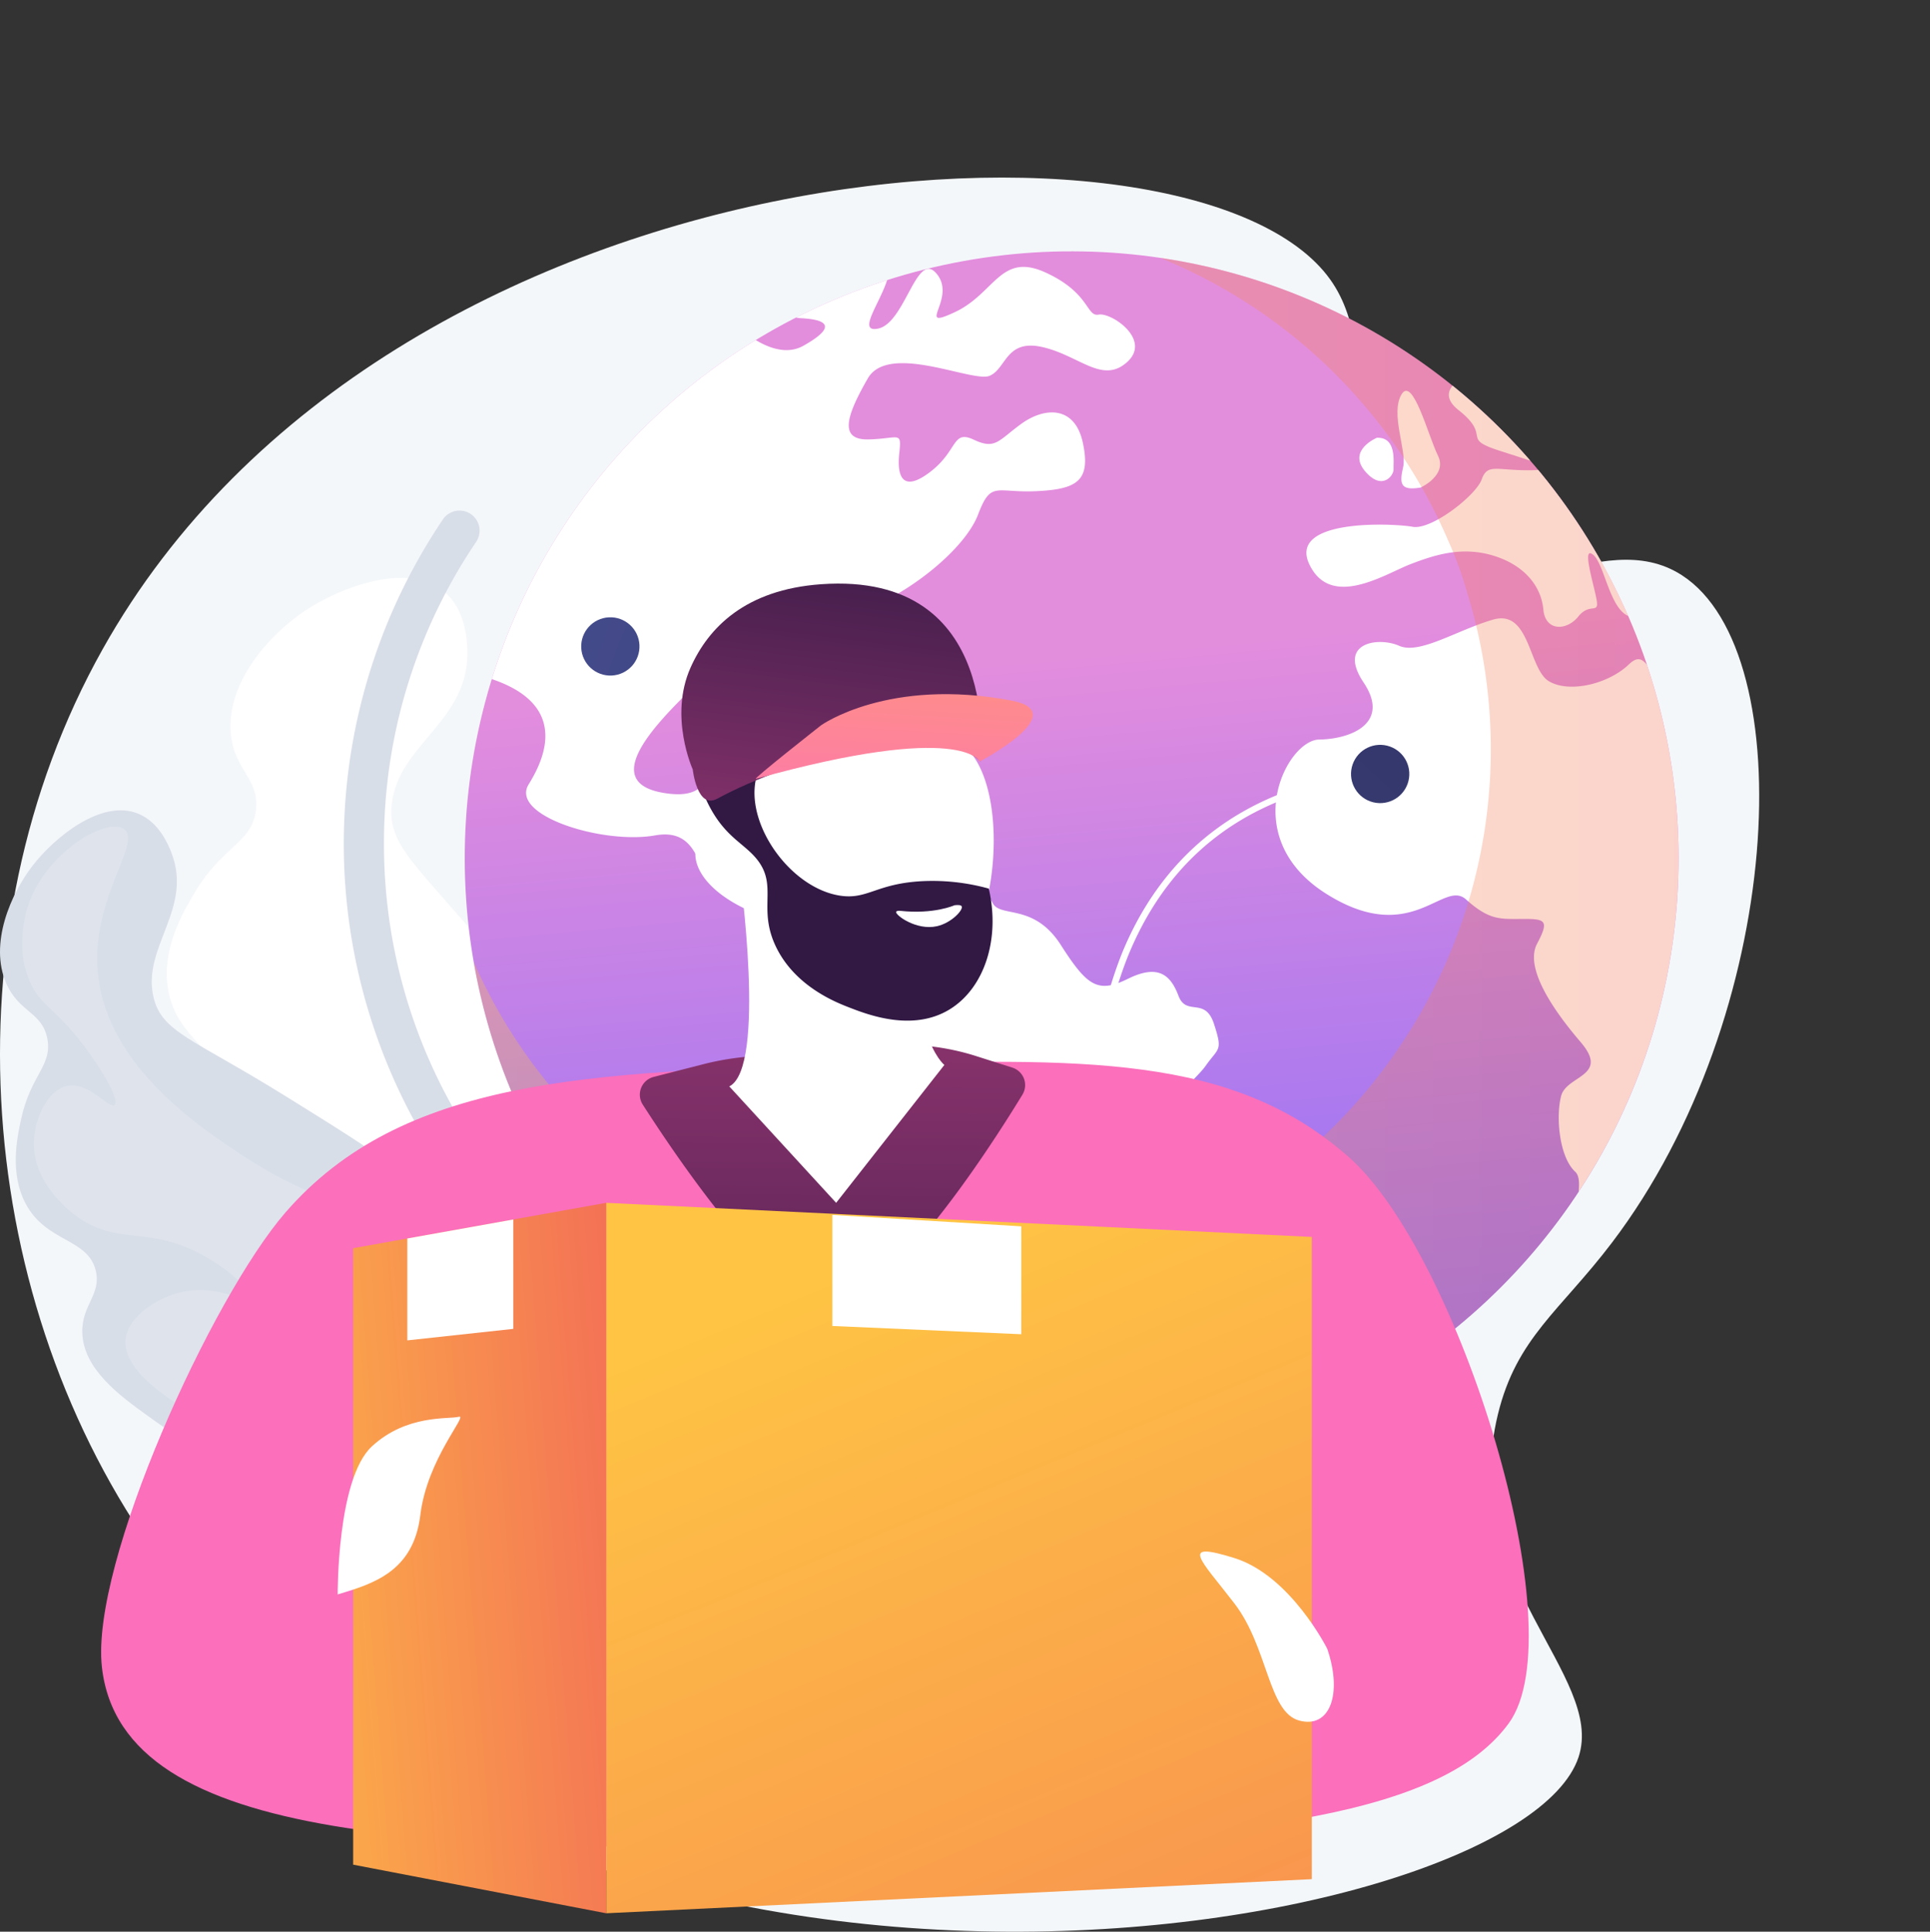 <svg xmlns="http://www.w3.org/2000/svg" xmlns:xlink="http://www.w3.org/1999/xlink" width="581.12" height="581.727" viewBox="0 0 581.12 581.727">
  <rect x="0" y="0" width="581.12" height="581.727" fill="#333333" stroke="none"/>
  <defs>
    <clipPath id="clip-path">
      <circle id="Ellipse_252" data-name="Ellipse 252" cx="182.744" cy="182.744" r="182.744" transform="translate(0 258.439) rotate(-45)" fill="none"/>
    </clipPath>
    <linearGradient id="linear-gradient" x1="0.485" y1="0.335" x2="0.535" y2="0.882" gradientUnits="objectBoundingBox">
      <stop offset="0.004" stop-color="#e38ddd"/>
      <stop offset="1" stop-color="#9571f6"/>
    </linearGradient>
    <linearGradient id="linear-gradient-2" y1="0.5" x2="1" y2="0.5" gradientUnits="objectBoundingBox">
      <stop offset="0" stop-color="#ffc444"/>
      <stop offset="0.996" stop-color="#f36f56"/>
    </linearGradient>
    <linearGradient id="linear-gradient-3" x1="-7.129" y1="-2.845" x2="18.99" y2="8.607" gradientUnits="objectBoundingBox">
      <stop offset="0" stop-color="#444b8c"/>
      <stop offset="0.996" stop-color="#26264f"/>
    </linearGradient>
    <linearGradient id="linear-gradient-4" x1="-10.505" y1="-4.325" x2="15.613" y2="7.127" xlink:href="#linear-gradient-3"/>
    <linearGradient id="linear-gradient-5" x1="-12.573" y1="-5.232" x2="13.545" y2="6.22" xlink:href="#linear-gradient-3"/>
    <linearGradient id="linear-gradient-6" x1="-0.691" y1="-0.022" x2="25.427" y2="11.43" xlink:href="#linear-gradient-3"/>
    <linearGradient id="linear-gradient-7" x1="0.349" y1="1.786" x2="0.444" y2="1.128" gradientUnits="objectBoundingBox">
      <stop offset="0" stop-color="#ff9085"/>
      <stop offset="1" stop-color="#fb6fbb"/>
    </linearGradient>
    <linearGradient id="linear-gradient-8" x1="0.478" y1="1.967" x2="0.509" y2="-0.575" gradientUnits="objectBoundingBox">
      <stop offset="0" stop-color="#311944"/>
      <stop offset="0.555" stop-color="#6f2b60"/>
      <stop offset="1" stop-color="#a03976"/>
    </linearGradient>
    <linearGradient id="linear-gradient-9" x1="-13.466" y1="0.902" x2="-14.269" y2="-1.226" gradientUnits="objectBoundingBox">
      <stop offset="0" stop-color="#311944"/>
      <stop offset="1" stop-color="#6b3976"/>
    </linearGradient>
    <linearGradient id="linear-gradient-10" x1="0.671" y1="-0.317" x2="0.337" y2="1.602" xlink:href="#linear-gradient-8"/>
    <linearGradient id="linear-gradient-11" x1="0.654" y1="-0.161" x2="0.242" y2="2" xlink:href="#linear-gradient-7"/>
    <linearGradient id="linear-gradient-12" x1="0.327" y1="0.101" x2="1.074" y2="1.924" gradientUnits="objectBoundingBox">
      <stop offset="0" stop-color="#ffc444"/>
      <stop offset="0.314" stop-color="#fba94a"/>
      <stop offset="0.996" stop-color="#f36f56"/>
    </linearGradient>
    <linearGradient id="linear-gradient-13" x1="-0.681" y1="0.793" x2="1.149" y2="0.389" xlink:href="#linear-gradient-12"/>
  </defs>
  <g id="Group_1404" data-name="Group 1404" transform="translate(-2850.183 -179.065)">
    <path id="Path_5359" data-name="Path 5359" d="M3250.712,493.217c18.085,25.318-2.37,66.888,24.268,85.791,25.93,18.4,57.221-12.537,81.643,3.28,36.228,23.465,30.806,132.636-21.082,200.977-15.6,20.552-28.738,28.623-34.35,51.741-12.05,49.639,32.438,78.623,24.289,103.2-18.35,55.33-308.986,104.655-427.541-59.8-55.37-76.809-64.708-188.464-16.857-273.846C2967.549,450.27,3210.133,436.408,3250.712,493.217Z" transform="translate(0 -229.977)" fill="#f4f7fa"/>
    <g id="Group_1385" data-name="Group 1385" transform="translate(2900.401 353.096)">
      <path id="Path_5360" data-name="Path 5360" d="M3206.974,1359.575c7.336.171,19.686.458,31.247-7.188,21.018-13.9,25.786-45,21.6-67.17-3.6-19.041-16.627-34.941-42.692-66.741-24.547-29.949-34.4-35.714-33.079-48.619,1.883-18.4,23.813-25.295,22.792-47.086-.123-2.615-.543-11.6-6.837-17-10.773-9.255-31.2-1.539-41.915,5.588-10.339,6.874-23.782,21.267-22.433,36.938.978,11.354,8.891,13.734,7.529,23.431-1.37,9.756-9.792,10.289-18.241,24.3-3.375,5.6-10.149,16.83-8.251,29.05,2.455,15.8,17.188,18.946,16.064,31.04-.812,8.738-8.769,9.953-11.725,19.4-3.891,12.442,5.158,25.5,12.834,36.262C3142.906,1324.455,3167.292,1358.651,3206.974,1359.575Z" transform="translate(-3116.365 -1101.52)" fill="#fff"/>
      <path id="Path_5361" data-name="Path 5361" d="M3231.039,1132.333c5.01,7.1-21.927,20.827-26.42,50.23-4.834,31.636,19.262,62.124,30.4,76.213,19,24.038,30.594,24.623,40.164,47.405,3.787,9.017,11.678,27.8,3.133,46.783-.794,1.763-9.938,21.291-28.977,25.184-21.594,4.416-39.5-14.64-54.926-31.06-9.322-9.922-27.944-29.742-21.69-41.809,3.823-7.377,16.063-10.157,24.89-9.039,12.6,1.6,19.973,11.353,21.76,9.712,1.609-1.478-2.825-10.816-10.471-19.32-15.293-17.009-27.8-13.29-38.465-27.82-1.293-1.761-11.335-15.865-6.478-30.04,2.8-8.175,10.63-16.587,17.793-15.858,8.1.824,11.853,12.985,14.155,12.019,2.2-.924.108-12.6-3.646-23.845-5.516-16.517-10.024-18.324-10.842-27.81-1.249-14.472,7.9-25.788,9.241-27.4C3203.2,1130.815,3226.756,1126.261,3231.039,1132.333Z" transform="translate(-3153.909 -1124.406)" fill="#fff" opacity="0.16" style="mix-blend-mode: screen;isolation: isolate"/>
    </g>
    <g id="Group_1386" data-name="Group 1386" transform="translate(2850.183 423.087)">
      <path id="Path_5362" data-name="Path 5362" d="M2966.022,1673.258c5.875-1.852,15.766-4.971,22.88-14.179,12.933-16.742,8.293-42.745-1.04-59.225-8.017-14.155-22.681-23.257-52.008-41.461-27.621-17.145-37.012-19.055-39.459-29.667-3.489-15.128,12.066-26.551,5.349-43.59-.806-2.045-3.574-9.067-10.04-11.657-11.069-4.434-25.2,7.232-31.79,15.8-6.352,8.264-13.134,23.343-7.814,35.429,3.854,8.757,10.786,8.5,12.332,16.577,1.556,8.123-4.992,10.829-7.909,24.25-1.165,5.362-3.5,16.124,1.316,25.319,6.233,11.889,18.792,10.4,21.176,20.31,1.723,7.163-4.271,10.284-4.058,18.6.28,10.941,11.009,18.862,20.025,25.334C2905.6,1662.716,2934.241,1683.278,2966.022,1673.258Z" transform="translate(-2850.183 -1472.506)" fill="#d8dee8"/>
      <path id="Path_5363" data-name="Path 5363" d="M2916.156,1499.247c5.906,4.286-11.778,22.491-7.38,47.071,4.732,26.447,32.14,44.142,44.807,52.319,21.611,13.952,30.982,11.274,44.76,26.783,5.453,6.138,16.813,18.926,15.167,36.323-.153,1.616-2.127,19.611-16.2,27.864-15.961,9.361-35.352-.929-52.06-9.795-10.1-5.357-30.264-16.059-28.564-27.343,1.039-6.9,10.01-12.424,17.327-13.927,10.443-2.146,18.947,3.608,19.921,1.82.878-1.611-5.176-7.828-13.556-12.513-16.761-9.37-25.689-3.026-38.1-11.681-1.5-1.049-13.305-9.534-13.288-22.113.01-7.255,3.951-16.061,9.84-17.423,6.66-1.54,12.937,7.105,14.5,5.714,1.5-1.331-3.33-10.044-9.359-17.958-8.859-11.629-12.93-11.844-16.151-19.159-4.915-11.16-.71-22.632-.082-24.273C2893.626,1505.584,2911.106,1495.582,2916.156,1499.247Z" transform="translate(-2878.811 -1493.587)" fill="#fff" opacity="0.16" style="mix-blend-mode: screen;isolation: isolate"/>
    </g>
    <g id="Group_1399" data-name="Group 1399" transform="translate(2914.425 179.065)">
      <g id="Group_1396" data-name="Group 1396" transform="translate(0 0)">
        <g id="Group_1391" data-name="Group 1391">
          <g id="Group_1390" data-name="Group 1390" clip-path="url(#clip-path)">
            <g id="Group_1389" data-name="Group 1389" transform="translate(73.36 73.523)">
              <path id="Path_5364" data-name="Path 5364" d="M3949.608,753.849a183.666,183.666,0,0,1-33.152,105.388c-.082.123-.376.241-.376.364v.005c-32.72,47.942-88.786,79-151.679,79a109.016,109.016,0,0,1-15.108-.936h0c-.021,0-.031.306-.051.306-2.48-.2-4.939-.3-7.389-.6-.871-.1-1.742-.137-2.608-.26-.769-.1-1.532-.171-2.3-.289-.666-.1-1.327-.18-1.983-.288-.149-.026-.3-.042-.446-.062-1.614-.266-3.223-.543-4.826-.851-.011,0-.016,0-.026,0a185.65,185.65,0,0,1-141.975-236.6c.84-2.716,1.887-5.4,2.583-8.059v-.005c2.089-4.432,3.489-8.782,5.41-13.05.774-1.706,1.629-3.4,2.444-5.083a185.1,185.1,0,0,1,15.7-26.33c.538-.753,1.1-1.5,1.644-2.249q3.29-4.473,6.853-8.736,5.326-6.394,11.2-12.291a185.815,185.815,0,0,1,33.915-26.9q5.726-3.543,11.729-6.671a185.22,185.22,0,0,1,201.755,20.218,186.465,186.465,0,0,1,54.343,71.414c2.675,6.261,4.482,12.7,7.267,19.285v.005c0,.031-.319.051-.309.082A184.754,184.754,0,0,1,3949.608,753.849Z" transform="translate(-3579.547 -568.778)" fill="url(#linear-gradient)"/>
              <g id="Group_1388" data-name="Group 1388" transform="translate(8.148 6.854)" style="mix-blend-mode: soft-light;isolation: isolate">
                <path id="Path_5365" data-name="Path 5365" d="M4479.265,2527.392v-.005h.015l-.01.005Z" transform="translate(-4317.671 -2164.729)" fill="#fff"/>
                <path id="Path_5366" data-name="Path 5366" d="M3839.988,845.723c-3.971,5.595-16.257,12.778-7.921,26.889,8.265,14.075-.573,16.714-6.261,15.4-5.713-1.3-23.471-2.029-20.51,6.041s8.039,11.108,1.532,14.228c-6.5,3.1-9.253,11.216-15.909,22.38-6.609,11.185-22.318,1.512-17.666,12.722s8.264,10.129,7.829,17.943c-.1,2.147,1.322,4.35,3.248,6.446-2.48-.205-4.97-.456-7.44-.759q-1.307-.154-2.608-.338c-.769-.1-1.532-.21-2.3-.328q-1-.146-1.983-.307c-.149-.026-.11-.051-.259-.072-1.588-.266-2.413-.553-4.5-.856V965.1c-1.392-1.322-.52-2.756-.31-4.3,2.075-14.428-17.832-24.343-21.167-34.451-3.279-10.083-.042-16.1-.8-24.455-.779-8.341,1.949-19.4-2.852-26.433-4.8-7-24.154-9.351-27.838-23.487-3.709-14.105,4.918-35.23,8.269-38.827,3.31-3.6-16.025-19.962-25.227-20.484-9.243-.563-5.545-19.173-21.173-16.339-15.657,2.746-43.787-5.99-37.977-15.386,4.8-7.742,12.845-24.819-13.434-32.433.84-2.715,1.881-5.4,2.577-8.059v-.005c2.089-4.432,3.488-8.782,5.41-13.05.773-1.706,1.629-3.4,2.444-5.083a186.1,186.1,0,0,1,15.7-26.33c.538-.753,1.1-1.5,1.644-2.249q3.3-4.473,6.853-8.736,5.326-6.394,11.2-12.291a185.828,185.828,0,0,1,33.916-26.9c5.206,3.648,11.15,5.9,16.284,3.125,12.589-7.045,4.289-8.126-.865-8.387a6.645,6.645,0,0,1-3.689-1.409,183.22,183.22,0,0,1,30.445-12.558c-.784,7.106-10.442,18.522-3.335,17.128,8.27-1.573,11.646-23.917,17.718-16.493,6.159,7.455-6.738,17.226,5.375,11.564,12.127-5.605,13.747-18.117,27.263-12.03,13.583,6.164,12.343,13.46,16.135,12.737,3.776-.712,15.991,7.5,8.6,14.249-7.455,6.773-14.29-1.855-25.465-4.458-11.18-2.572-10.908,6.574-16.052,8.664-5.231,2.018-30.466-10.176-36.66.845-6.261,10.934-8.926,18.563.369,18.281,9.284-.261,9.884-2.664,9.156,4.2-.743,6.871.948,12.015,9.361,5.554,8.388-6.451,6.507-12.742,13.065-9.668s7.337.292,14.315-4.775,16.15-5.595,18.553,5.774-1.706,13.926-13.972,14.5c-12.271.594-13.66-3.274-17.569,6.983-3.889,10.263-20.12,23.441-34.369,28.872-14.223,5.441-19.8,13.48-19.47,24.327.338,10.867-5.011,22.329-8.582,13.373-3.587-8.982-13.639-24.107-23.9-14-10.278,10.13-28.165,28.036-8.4,31.311,19.726,3.335,9.433-15.146,19.4-11.451,9.955,3.72-6.308,11.866.348,14.807,6.666,2.966,9.458,1.578,9.407,10.662s2.208,17.9,10.3,14.044c8.085-3.837,18.471-21.637,30.168-11.108,11.712,10.555,10.883,9.182,17.026,6.107s10.048,6.133,12.563,10.324,12.384-.087,20.382,12.384,11.129,14.695,20.244,10.206,12.83-1.153,15.207,5.144,7.983.144,10.688,8.464C3845.224,841.413,3843.933,840.122,3839.988,845.723Z" transform="translate(-3622.736 -605.11)" fill="#fff"/>
                <g id="Group_1387" data-name="Group 1387" transform="translate(238.297 34.237)">
                  <path id="Path_5367" data-name="Path 5367" d="M4936.044,841.869c-6.461-13.865,25.551-12.307,31.208-11.241,5.692.948,19.044-9.489,20.741-14.341,1.742-4.888,4.6-2.567,14.73-2.705,10.125-.108,1.178-2.4-9.966-6.071-11.124-3.663-1.614-4.032-11.866-12.128-4.411-3.546-3.023-6.558-.082-8.8A185.647,185.647,0,0,1,5034.818,858a3.511,3.511,0,0,0-.953-.164c-7.091-.041-8.654-15.719-12.307-18.773-3.6-3.049.1,8.613.984,13.4s-1.942.763-5.477,5.165c-3.551,4.406-9.961,4.488-10.54-2.121-.589-6.594-5.236-13.07-14.669-16.083s-17.595-.538-25.26,2.418C4958.973,844.749,4942.551,855.626,4936.044,841.869Z" transform="translate(-4925.876 -786.585)" fill="#fff"/>
                  <path id="Path_5368" data-name="Path 5368" d="M4976.37,1344.235c.641-4.76,1.686-9.678-.3-11.477-4.832-4.483-5.888-16.7-4.212-22.887s14.689-5.851,5.856-16.155c-8.859-10.334-16.842-22.6-13.122-29.615s2.593-7.516-4.381-7.475-10.042.348-16.994-5.861c-6.959-6.292-16.53,14.848-42.717-2.106-26.182-17.123-11.271-45.984-1.46-46.056,9.873-.164,21.406-5.149,13.316-17.19-8.064-12.087,4.539-13.793,10.7-11.047,6.169,2.715,17.107-4.581,28.257-7.87,11.175-3.274,10.683,14.93,16.887,18.573,6.241,3.648,17.934.753,24.01-5.077,4.34-4.161,5.288.692,9.577,5.3a185.461,185.461,0,0,1-25.414,158.946Z" transform="translate(-4885.833 -1094.504)" fill="#fff"/>
                  <path id="Path_5369" data-name="Path 5369" d="M5087.477,832.049c.006-.011,8.165-3.694,5.208-9.628-2.931-5.935-7.578-24.126-10.974-18.394-3.417,5.758,1.621,16.939.521,21.763S5081.092,833.161,5087.477,832.049Z" transform="translate(-5043.777 -799.841)" fill="#fff"/>
                  <path id="Path_5370" data-name="Path 5370" d="M5029.948,887.268c-.116-1.912,1.088-9.679-5.023-9.435.012-.012-8.839,3.681-3.662,9.956C5026.465,894.045,5030.081,889.175,5029.948,887.268Z" transform="translate(-4994.395 -860.613)" fill="#fff"/>
                </g>
              </g>
            </g>
            <path id="Path_5371" data-name="Path 5371" d="M3951.65,755.548a183.466,183.466,0,0,1-32.906,105.388.655.655,0,0,0-.13.364v.005a184.47,184.47,0,0,1-151.925,78.856,112.636,112.636,0,0,1-15.353-1.088h-.005c-.021,0-.031.458-.052.458-2.48-.205-4.939-.23-7.388-.532-.871-.1-1.742-.1-2.608-.222-.769-.1-1.532-.152-2.3-.27-.666-.1-1.327-.168-1.983-.276-.149-.026-.3-.038-.446-.059-1.614-.266-3.223-.542-4.826-.849l-.026,0a185.222,185.222,0,0,1-149.037-161.713c18.543,53.189,64.394,93.153,120.765,104.291h.02c1.383.7,2.772.556,4.165.786.128.015.261.06.39.081.563.092,1.137.186,1.711.268.656.1,1.317.185,1.983.272.748.108,1.5.172,2.25.259,2.116.261,4.237.743,6.379.917.021,0,.031.2.046.2h.005c4.35,0,8.685.349,13.127.349a159.553,159.553,0,0,0,131.063-68.6c0-.108.174-.252.24-.359a159.8,159.8,0,0,0,21.84-136.971c-.005-.026-.064-.056-.064-.082v-.005a109.241,109.241,0,0,0-5.941-16.652,160.061,160.061,0,0,0-96.765-89.09,184.155,184.155,0,0,1,99.082,40.3,186.221,186.221,0,0,1,54.241,71.413c2.674,6.261,4.38,12.7,7.165,19.285v.005c0,.031-.216.051-.207.082A184.785,184.785,0,0,1,3951.65,755.548Z" transform="translate(-3508.722 -497.277)" opacity="0.3" fill="url(#linear-gradient-2)" style="mix-blend-mode: multiply;isolation: isolate"/>
          </g>
        </g>
        <g id="Group_1395" data-name="Group 1395" transform="translate(110.329 185.471)">
          <g id="Group_1392" data-name="Group 1392" transform="translate(8.208 8.373)">
            <path id="Path_5372" data-name="Path 5372" d="M3909.406,1311.844h-.035a1.057,1.057,0,0,1-.958-1.11c1.067-31.058-6.907-55.868-23.7-73.657-25.925-27.461-64.35-28.683-64.735-28.692a.923.923,0,1,1,.023-1.842h.024c.393,0,39.646,1.153,66.133,29.211,17.172,18.19,25.329,43.481,24.242,75.089A1.029,1.029,0,0,1,3909.406,1311.844Z" transform="translate(-3819.006 -1206.544)" fill="#fff"/>
          </g>
          <g id="Group_1393" data-name="Group 1393" transform="translate(95.13 111.323)">
            <path id="Path_5373" data-name="Path 5373" d="M4338.186,1790.179a.993.993,0,0,1-.974-.806c-2.525-13.153-8.461-22.776-17.643-28.6-16.567-10.514-38.369-5.115-38.587-5.059a.993.993,0,1,1-.493-1.925c.923-.237,22.829-5.673,40.132,5.3,9.669,6.131,15.907,16.2,18.541,29.914a.993.993,0,0,1-.788,1.163A1.022,1.022,0,0,1,4338.186,1790.179Z" transform="translate(-4279.742 -1752.231)" fill="#fff"/>
          </g>
          <g id="Group_1394" data-name="Group 1394" transform="translate(154.47 46.619)">
            <path id="Path_5374" data-name="Path 5374" d="M4595.328,1514.027a.994.994,0,0,1-.991-.932,124.849,124.849,0,0,1,8.594-48.53c5.848-14.437,14.393-26.318,25.4-35.312,13.746-11.237,31.367-17.959,52.375-19.98a.993.993,0,0,1,.19,1.978c-37.437,3.6-63.046,21.79-76.118,54.061a122.575,122.575,0,0,0-8.453,47.662.993.993,0,0,1-.931,1.052Z" transform="translate(-4594.271 -1409.268)" fill="#fff"/>
          </g>
          <circle id="Ellipse_253" data-name="Ellipse 253" cx="8.775" cy="8.775" r="8.775" transform="translate(87.142 107.766) rotate(-22.5)" fill="url(#linear-gradient-3)"/>
          <circle id="Ellipse_254" data-name="Ellipse 254" cx="8.775" cy="8.775" r="8.775" transform="translate(141.166 148.278) rotate(-45)" fill="url(#linear-gradient-4)"/>
          <circle id="Ellipse_255" data-name="Ellipse 255" cx="8.775" cy="8.775" r="8.775" transform="translate(229.81 52.989) rotate(-70.67)" fill="url(#linear-gradient-5)"/>
          <circle id="Ellipse_256" data-name="Ellipse 256" cx="8.775" cy="8.775" r="8.775" transform="translate(0 0.874) rotate(-2.855)" fill="url(#linear-gradient-6)"/>
        </g>
      </g>
      <path id="Path_5379" data-name="Path 5379" d="M3573.537,1269.08a174.7,174.7,0,0,1-144.844-272.35,6.047,6.047,0,0,1,10.022,6.771,161.758,161.758,0,0,0-27.764,90.9c0,89.65,72.936,162.586,162.586,162.586a162.885,162.885,0,0,0,120.884-53.858,6.048,6.048,0,0,1,8.99,8.091,174.259,174.259,0,0,1-129.874,57.861Z" transform="translate(-3359.585 -840.308)" fill="#d8dee8"/>
    </g>
    <g id="Group_1403" data-name="Group 1403" transform="translate(2880.633 354.812)">
      <g id="Group_1401" data-name="Group 1401">
        <path id="Path_5380" data-name="Path 5380" d="M3241.4,2110.4c-127.029.979-223.523-.1-229.586-54.219-3.5-31.219,33.111-111.36,55.266-136.9,35.025-40.378,91.25-42.361,168.173-44.5,72.336-2.016,116.913-3.258,152.111,27.918,32.905,29.145,68.532,142.432,48.04,170.433C3416.392,2099.106,3362.685,2109.463,3241.4,2110.4Z" transform="translate(-3011.583 -1729.888)" fill="url(#linear-gradient-7)"/>
        <path id="Path_5381" data-name="Path 5381" d="M3890.364,1852.7l-14.87,3.808a5.517,5.517,0,0,0-3.277,8.324c10.126,15.787,36.945,55.429,53.739,60.092,17.362,4.821,49.8-45.411,60.589-63.089a5.517,5.517,0,0,0-3.039-8.131l-10.908-3.473a71.99,71.99,0,0,0-27.652-3.157l-40.66,3.295A83.2,83.2,0,0,0,3890.364,1852.7Z" transform="translate(-3709.137 -1707.939)" fill="url(#linear-gradient-8)"/>
        <path id="Path_5382" data-name="Path 5382" d="M4017.234,1571.792s8.174,58.8-3.129,64.418l32.174,35.058,32.591-41.53s-12.32-9.279-9.075-57.946Z" transform="translate(-3824.969 -1484.786)" fill="#fff"/>
        <g id="Group_1400" data-name="Group 1400" transform="translate(178.916 43.003)">
          <path id="Path_5383" data-name="Path 5383" d="M3977.457,1394.619s14.149,26.269,45.131,25.909c27.739-.323,35.1-62.1,18.145-76.2-5.657-4.7-17.356-7.156-27.092-4.981-5.75,1.286-7.795,3.538-17.232,5.453-8.706,1.77-19.013-.907-21.721,1.134-3.387,2.557,1.815,10.713,6.261,29.125-4.99-5.62-11.21-8.009-15.81-6.131a9.479,9.479,0,0,0-3.873,3.391C3957.023,1379.2,3963.008,1388.586,3977.457,1394.619Z" transform="translate(-3959.929 -1338.55)" fill="#fff"/>
          <path id="Path_5384" data-name="Path 5384" d="M3991.473,1365.413c1.28,1.065-3.06,5.82-3.74,12.844-1.322,13.633,11.634,30.774,25.67,32.919,8.3,1.266,10.859-3.638,24.727-4.359a63.275,63.275,0,0,1,20.055,2.236c3.533,15.217-1.342,29.941-11.729,36.339-11.183,6.888-24.718,1.625-30.377-.577-3.785-1.473-15.916-6.164-21.765-17.832-6.093-12.158.885-18.918-6.4-27.31-3.676-4.233-8.692-6.249-13.252-14.308a38.49,38.49,0,0,1-2.523-5.4C3979.672,1372.789,3989.619,1363.87,3991.473,1365.413Z" transform="translate(-3969.833 -1360.202)" fill="url(#linear-gradient-9)"/>
          <path id="Path_5385" data-name="Path 5385" d="M4297.912,1623.788s-6.137,2.8-16.422,1.67c-.5-.056-1.062.062-1.139.318-.289.966,6.1,5.708,12.285,4.321,4.4-.988,7.982-4.907,7.456-5.981C4299.868,1623.663,4298.885,1623.669,4297.912,1623.788Z" transform="translate(-4219.892 -1569.919)" fill="#fff"/>
        </g>
        <path id="Path_5386" data-name="Path 5386" d="M3941.044,1166.57s1.3,12.133,7.353,8.837c22.309-12.143,66.307-24.184,79.3-11.215,0,0,7.01-57.318-48.018-53.385-22.785,1.629-33.934,13.066-39.307,25.145C3933.813,1150.687,3941.044,1166.57,3941.044,1166.57Z" transform="translate(-3762.913 -1110.614)" fill="url(#linear-gradient-10)"/>
        <path id="Path_5387" data-name="Path 5387" d="M4056.423,1312.583c-1.393.387,19.611-16.123,19.611-16.123s20.322-14.527,57.438-7.412c18.521,3.55-9.689,18.323-9.689,18.323S4118.628,1295.31,4056.423,1312.583Z" transform="translate(-3859.249 -1253.792)" fill="url(#linear-gradient-11)"/>
      </g>
      <g id="Group_1402" data-name="Group 1402" transform="translate(75.887 186.482)">
        <path id="Path_5388" data-name="Path 5388" d="M4030.114,2302.744l-212.459,10.274V2099.066l212.459,10.274Z" transform="translate(-3741.468 -2099.066)" fill="url(#linear-gradient-12)"/>
        <path id="Path_5389" data-name="Path 5389" d="M3490.013,2313.018l-76.187-14.641V2112.724l76.187-13.658Z" transform="translate(-3413.826 -2099.066)" fill="url(#linear-gradient-13)"/>
        <path id="Path_5390" data-name="Path 5390" d="M4178.645,2118.345v33.45l56.874,2.485v-32.493Z" transform="translate(-4034.354 -2114.708)" fill="#fff" style="mix-blend-mode: soft-light;isolation: isolate"/>
        <path id="Path_5391" data-name="Path 5391" d="M3500.233,2131.369l31.912-5.721v32.944l-31.912,3.463Z" transform="translate(-3483.932 -2120.633)" fill="#fff" style="mix-blend-mode: soft-light;isolation: isolate"/>
      </g>
      <path id="Path_5392" data-name="Path 5392" d="M3389.126,2493.934s-.244-34.855,10.294-44.582,23.127-8.106,26.154-8.917-9.5,12.564-11.563,29.586S3399.907,2490.692,3389.126,2493.934Z" transform="translate(-3317.898 -2189.522)" fill="#fff"/>
      <path id="Path_5393" data-name="Path 5393" d="M4803.822,2684.994s-11.013-22.034-27.957-27.325-10.167.424,0,13.663,10.166,32.724,19.485,35.266S4808.471,2698.549,4803.822,2684.994Z" transform="translate(-4434.641 -2364.211)" fill="#fff"/>
    </g>
  </g>
</svg>
